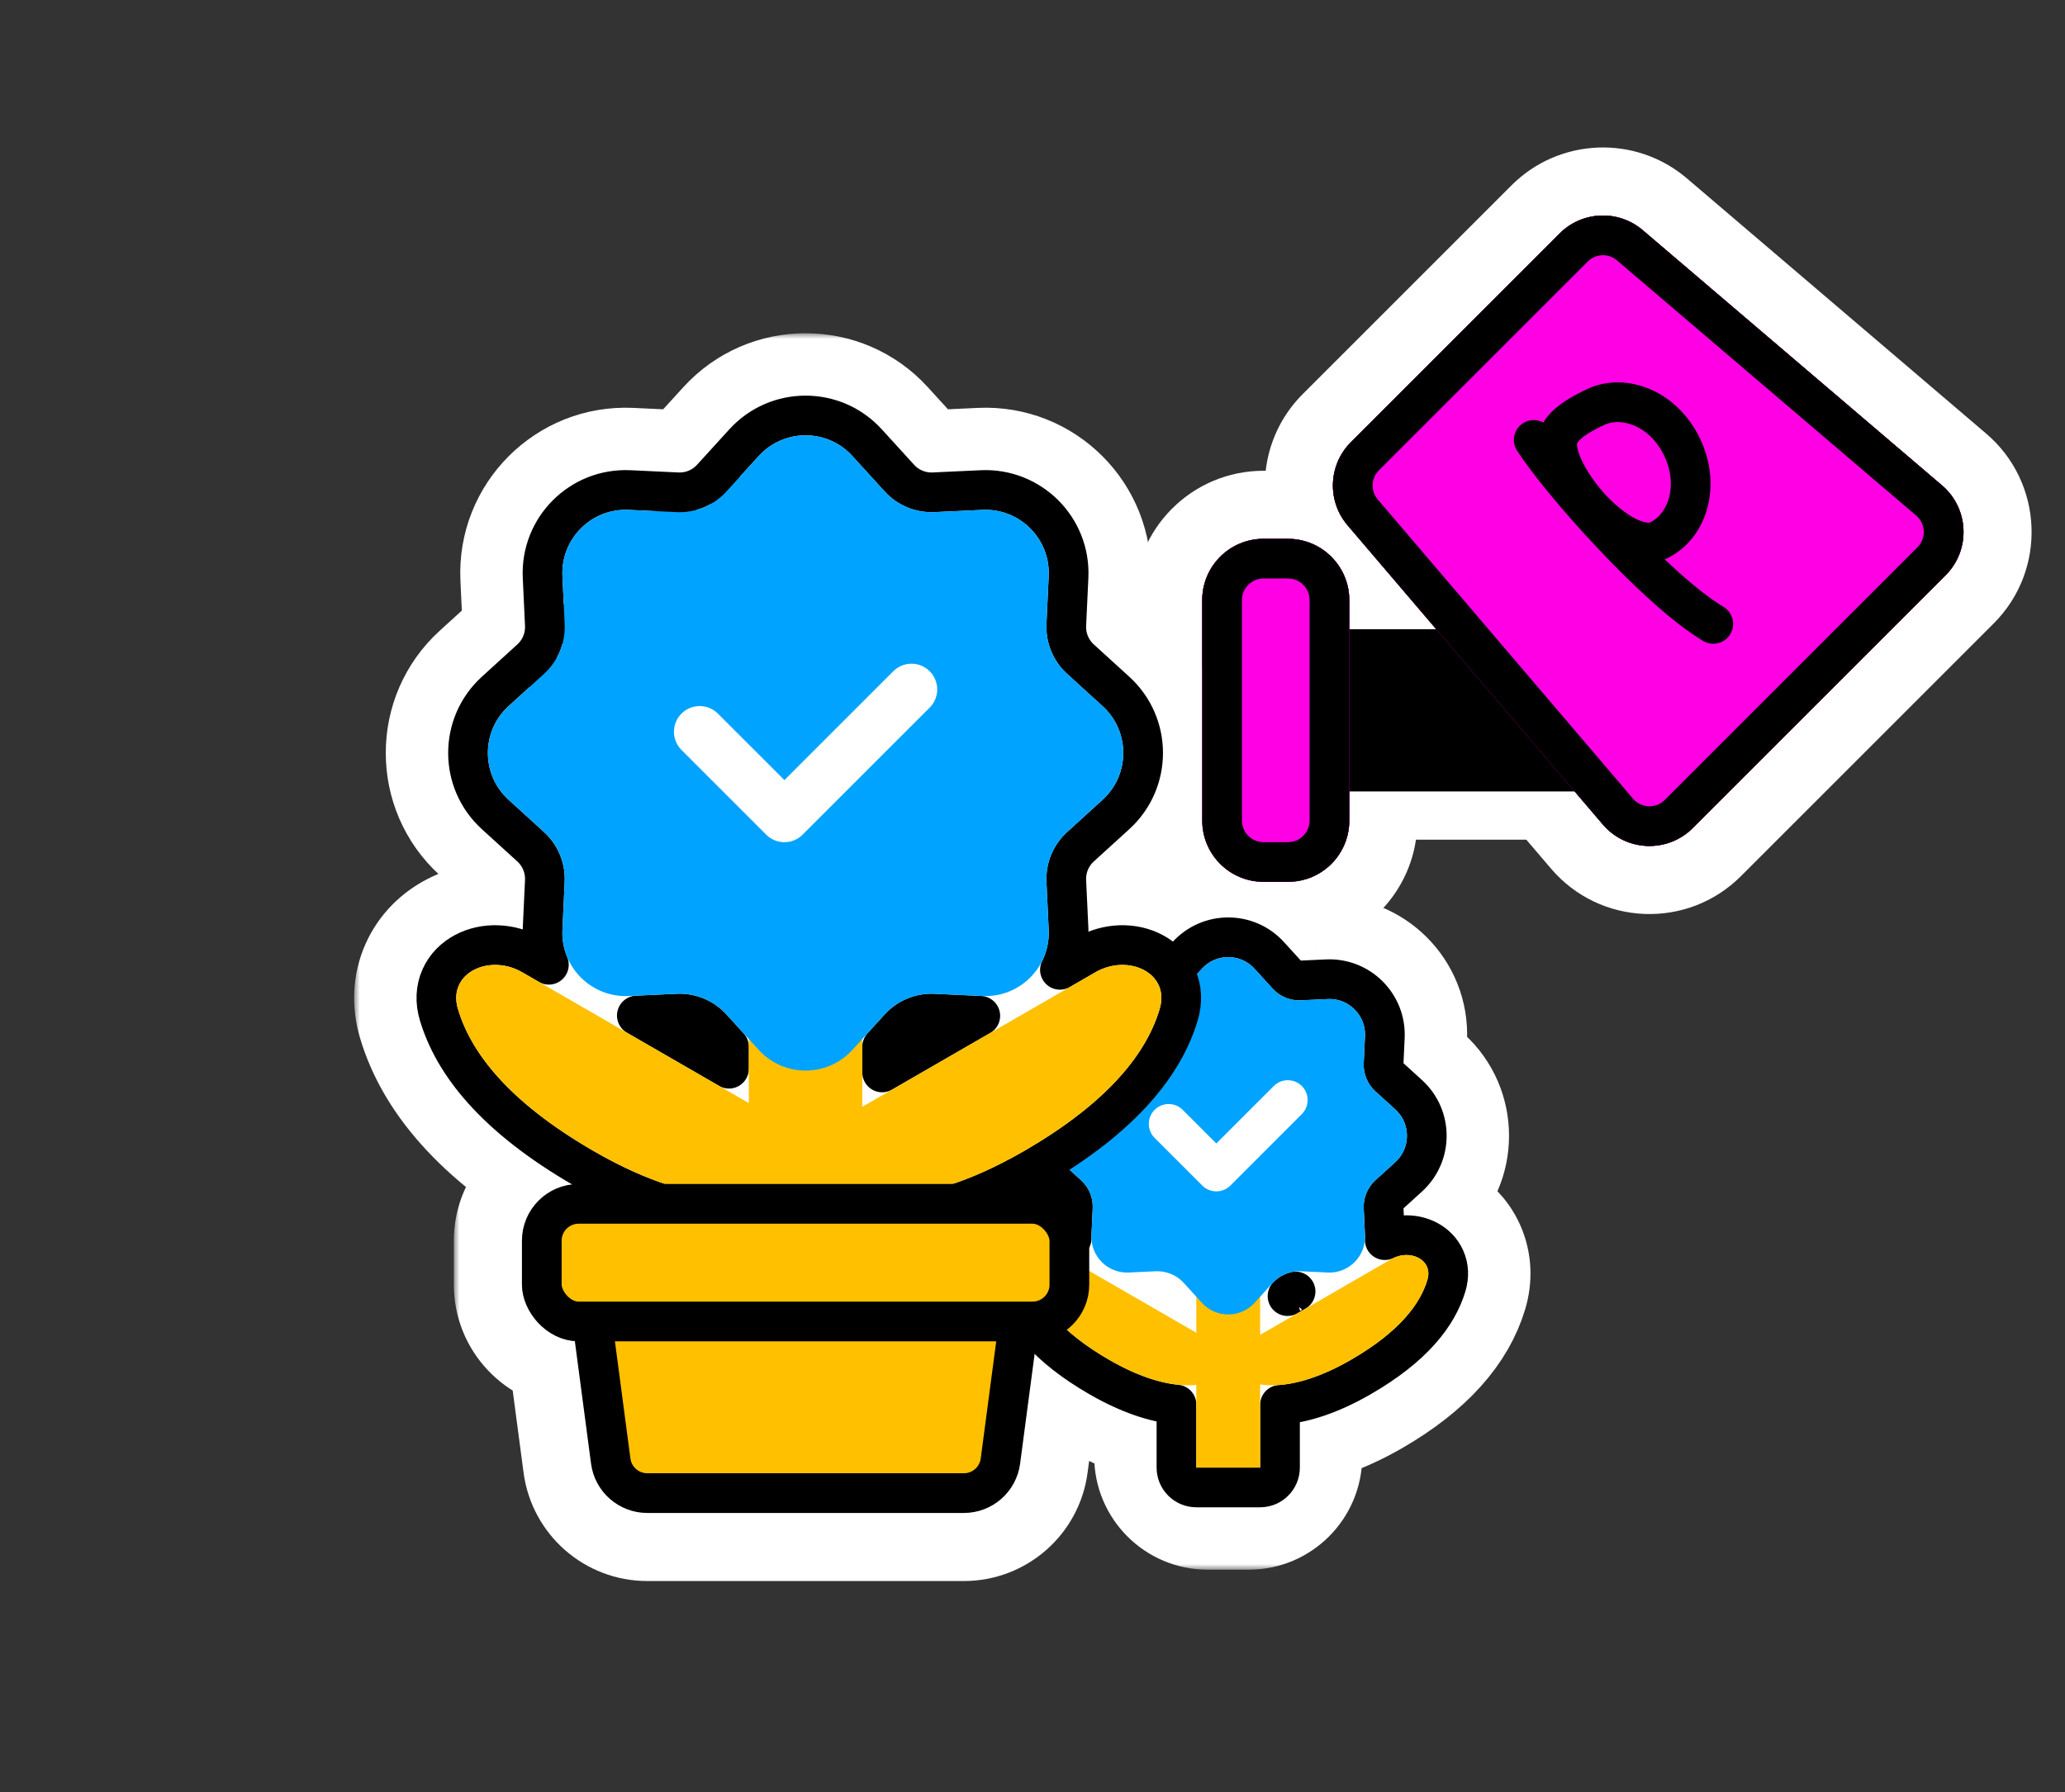 <svg width="182" height="158" viewBox="0 0 182 158" fill="none" xmlns="http://www.w3.org/2000/svg">
<rect x="0" y="0" width="182" height="158" fill="#333333" stroke="none"/>
<g clip-path="url(#clip0_95_8952)">
<path fill-rule="evenodd" clip-rule="evenodd" d="M175.054 38.225C180.115 42.541 180.42 50.256 175.717 54.959L153.437 77.239C148.733 81.943 141.019 81.637 136.702 76.576L134.522 74.021H124.797C123.985 79.52 119.245 83.741 113.52 83.741H111.36C105.064 83.741 99.96 78.637 99.96 72.341V52.901C99.96 46.605 105.064 41.501 111.36 41.501H111.552C111.835 39.024 112.929 36.627 114.817 34.74L133.218 16.339M117.509 42.218C117.354 43.649 117.769 45.133 118.769 46.306L128.079 57.221H118.92V52.901C118.92 50.975 117.913 49.286 116.396 48.33C115.563 47.804 114.577 47.501 113.52 47.501H111.36C108.378 47.501 105.96 49.918 105.96 52.901V72.341C105.96 75.323 108.378 77.741 111.36 77.741H113.52C116.502 77.741 118.92 75.323 118.92 72.341V68.021H137.291L141.267 72.683C143.312 75.08 146.966 75.225 149.194 72.997L171.474 50.717C173.702 48.489 173.557 44.834 171.16 42.79L144.783 20.291C142.64 18.464 139.452 18.59 137.46 20.582L119.059 38.983C118.157 39.885 117.637 41.033 117.509 42.218ZM133.218 16.339C137.422 12.134 144.153 11.868 148.677 15.726L175.054 38.225" fill="white"/>
<path d="M101 77.877L108.5 64.877L110.5 78.877L101 77.877Z" fill="white"/>
<mask id="path-3-outside-1_95_8952" maskUnits="userSpaceOnUse" x="31.211" y="29.377" width="81" height="98" fill="black">
<rect fill="white" x="31.211" y="29.377" width="81" height="98"/>
<path fill-rule="evenodd" clip-rule="evenodd" d="M66.871 40.201C69.086 37.77 72.913 37.77 75.128 40.201L77.976 43.329C79.095 44.558 80.704 45.224 82.365 45.147L86.59 44.949C89.876 44.796 92.582 47.501 92.428 50.787L92.23 55.013C92.153 56.673 92.819 58.282 94.048 59.401L97.176 62.249C99.608 64.464 99.608 68.291 97.176 70.505L94.048 73.354C92.819 74.473 92.153 76.082 92.23 77.743L92.428 81.968C92.582 85.253 89.876 87.959 86.59 87.806L82.365 87.608C80.704 87.531 79.095 88.197 77.976 89.426L75.999 91.596V97.573L96.546 85.71C99.433 84.044 103.162 85.767 102.205 88.96C101.101 92.646 97.933 97.034 90.224 101.485C84.074 105.035 79.321 105.838 75.999 105.344V118.377H65.999V105.415C62.713 105.74 58.152 104.837 52.345 101.485C44.636 97.034 41.468 92.646 40.364 88.96C39.407 85.767 43.137 84.044 46.023 85.71L65.999 97.244V91.596L64.023 89.426C62.904 88.197 61.295 87.531 59.635 87.608L55.409 87.806C52.124 87.959 49.418 85.253 49.571 81.968L49.769 77.743C49.846 76.082 49.18 74.473 47.951 73.354L44.824 70.505C42.392 68.291 42.392 64.464 44.824 62.249L47.951 59.401C49.18 58.282 49.846 56.673 49.769 55.013L49.571 50.787C49.418 47.501 52.124 44.796 55.409 44.949L59.635 45.147C61.295 45.224 62.904 44.558 64.023 43.329L66.871 40.201Z"/>
</mask>
<path d="M75.128 40.201L81.782 34.141L81.782 34.141L75.128 40.201ZM66.871 40.201L60.218 34.141L60.217 34.142L66.871 40.201ZM77.976 43.329L84.63 37.269L84.63 37.269L77.976 43.329ZM82.365 45.147L82.785 54.137L82.785 54.137L82.365 45.147ZM86.59 44.949L87.01 53.939L87.01 53.939L86.59 44.949ZM92.428 50.787L101.418 51.208L101.418 51.207L92.428 50.787ZM92.23 55.013L83.24 54.592L83.24 54.592L92.23 55.013ZM94.048 59.401L100.108 52.747L100.108 52.747L94.048 59.401ZM97.176 62.249L91.116 68.903L91.116 68.903L97.176 62.249ZM97.176 70.505L91.116 63.851L91.116 63.852L97.176 70.505ZM94.048 73.354L100.108 80.008L100.108 80.008L94.048 73.354ZM92.23 77.743L83.24 78.163L83.24 78.163L92.23 77.743ZM92.428 81.968L101.418 81.548L101.418 81.547L92.428 81.968ZM86.59 87.806L86.169 96.796L86.17 96.796L86.59 87.806ZM82.365 87.608L82.785 78.618L82.785 78.618L82.365 87.608ZM77.976 89.426L84.63 95.486L84.631 95.485L77.976 89.426ZM75.999 91.596L69.346 85.536C67.836 87.193 66.999 89.354 66.999 91.596H75.999ZM75.999 97.573H66.999C66.999 100.788 68.715 103.759 71.499 105.367C74.284 106.975 77.715 106.975 80.499 105.367L75.999 97.573ZM96.546 85.71L101.046 93.505H101.046L96.546 85.71ZM102.205 88.96L93.584 86.377V86.377L102.205 88.96ZM90.224 101.485L94.724 109.279L90.224 101.485ZM75.999 105.344L77.324 96.442C74.735 96.057 72.106 96.818 70.123 98.528C68.14 100.238 66.999 102.726 66.999 105.344H75.999ZM75.999 118.377V127.377C80.97 127.377 84.999 123.348 84.999 118.377H75.999ZM65.999 118.377H56.999C56.999 123.348 61.029 127.377 65.999 127.377V118.377ZM65.999 105.415H74.999C74.999 102.873 73.925 100.45 72.042 98.744C70.158 97.038 67.641 96.208 65.112 96.458L65.999 105.415ZM52.345 101.485L56.845 93.691L52.345 101.485ZM40.364 88.96L48.985 86.377V86.377L40.364 88.96ZM46.023 85.71L41.523 93.505H41.523L46.023 85.71ZM65.999 97.244L61.499 105.038C64.284 106.646 67.715 106.646 70.499 105.038C73.284 103.43 74.999 100.459 74.999 97.244H65.999ZM65.999 91.596H74.999C74.999 89.354 74.163 87.193 72.654 85.536L65.999 91.596ZM64.023 89.426L57.369 95.486L57.369 95.486L64.023 89.426ZM59.635 87.608L59.215 78.618L59.214 78.618L59.635 87.608ZM55.409 87.806L55.829 96.796L55.83 96.796L55.409 87.806ZM49.571 81.968L58.562 82.388L58.562 82.388L49.571 81.968ZM49.769 77.743L58.759 78.163V78.163L49.769 77.743ZM47.951 73.354L41.891 80.008L41.891 80.008L47.951 73.354ZM44.824 70.505L38.763 77.159L38.764 77.16L44.824 70.505ZM44.824 62.249L38.764 55.595L38.763 55.595L44.824 62.249ZM47.951 59.401L41.891 52.747L41.891 52.747L47.951 59.401ZM49.769 55.013L40.779 55.433L40.779 55.433L49.769 55.013ZM49.571 50.787L58.562 50.367L58.562 50.367L49.571 50.787ZM55.409 44.949L54.989 53.939L54.989 53.939L55.409 44.949ZM59.635 45.147L60.055 36.157L60.055 36.157L59.635 45.147ZM64.023 43.329L57.369 37.269L57.369 37.269L64.023 43.329ZM81.782 34.141C75.997 27.79 66.003 27.79 60.218 34.141L73.525 46.262C72.17 47.749 69.829 47.749 68.474 46.262L81.782 34.141ZM84.63 37.269L81.782 34.141L68.474 46.261L71.322 49.389L84.63 37.269ZM81.945 36.157C82.96 36.109 83.945 36.517 84.63 37.269L71.321 49.388C74.245 52.599 78.448 54.34 82.785 54.137L81.945 36.157ZM86.17 35.959L81.945 36.157L82.785 54.137L87.01 53.939L86.17 35.959ZM101.418 51.207C101.819 42.625 94.751 35.558 86.17 35.959L87.01 53.939C85 54.033 83.344 52.378 83.438 50.367L101.418 51.207ZM101.221 55.433L101.418 51.208L83.438 50.367L83.24 54.592L101.221 55.433ZM100.108 52.747C100.86 53.432 101.268 54.416 101.221 55.433L83.24 54.592C83.037 58.93 84.778 63.132 87.989 66.056L100.108 52.747ZM103.236 55.595L100.108 52.747L87.988 66.055L91.116 68.903L103.236 55.595ZM103.236 77.16C109.588 71.375 109.588 61.38 103.236 55.595L91.116 68.903C89.628 67.548 89.628 65.207 91.116 63.851L103.236 77.16ZM100.108 80.008L103.236 77.159L91.116 63.852L87.988 66.7L100.108 80.008ZM101.221 77.322C101.268 78.338 100.861 79.323 100.108 80.008L87.989 66.699C84.778 69.623 83.037 73.825 83.24 78.163L101.221 77.322ZM101.418 81.547L101.221 77.322L83.24 78.163L83.438 82.388L101.418 81.547ZM86.17 96.796C94.752 97.197 101.819 90.129 101.418 81.548L83.438 82.388C83.344 80.377 84.999 78.722 87.01 78.816L86.17 96.796ZM81.944 96.598L86.169 96.796L87.01 78.816L82.785 78.618L81.944 96.598ZM84.631 95.485C83.945 96.238 82.96 96.646 81.945 96.598L82.785 78.618C78.448 78.415 74.245 80.156 71.321 83.367L84.631 95.485ZM82.654 97.656L84.63 95.486L71.322 83.366L69.346 85.536L82.654 97.656ZM84.999 97.573V91.596H66.999V97.573H84.999ZM92.046 77.916L71.499 89.778L80.499 105.367L101.046 93.505L92.046 77.916ZM110.827 91.542C111.616 88.907 111.579 85.966 110.352 83.21C109.159 80.529 107.129 78.671 105.029 77.559C100.965 75.407 96.019 75.622 92.046 77.916L101.046 93.505C99.959 94.132 98.321 94.375 96.605 93.466C95.678 92.975 94.581 92.043 93.908 90.531C93.202 88.944 93.273 87.415 93.584 86.377L110.827 91.542ZM94.724 109.279C103.683 104.106 108.854 98.127 110.827 91.542L93.584 86.377C93.348 87.165 92.183 89.961 85.724 93.691L94.724 109.279ZM74.675 114.246C80.622 115.131 87.44 113.484 94.724 109.279L85.724 93.691C80.707 96.587 78.019 96.546 77.324 96.442L74.675 114.246ZM84.999 118.377V105.344H66.999V118.377H84.999ZM65.999 127.377H75.999V109.377H65.999V127.377ZM56.999 105.415V118.377H74.999V105.415H56.999ZM47.845 109.279C54.733 113.255 61.182 114.936 66.887 114.371L65.112 96.458C64.244 96.544 61.571 96.419 56.845 93.691L47.845 109.279ZM31.742 91.542C33.715 98.127 38.886 104.106 47.845 109.279L56.845 93.691C50.386 89.961 49.221 87.165 48.985 86.377L31.742 91.542ZM50.523 77.916C46.55 75.622 41.604 75.407 37.54 77.559C35.44 78.671 33.41 80.529 32.217 83.21C30.99 85.966 30.953 88.907 31.742 91.542L48.985 86.377C49.296 87.415 49.367 88.944 48.661 90.531C47.988 92.043 46.891 92.975 45.965 93.466C44.248 94.375 42.61 94.132 41.523 93.505L50.523 77.916ZM70.499 89.449L50.523 77.916L41.523 93.505L61.499 105.038L70.499 89.449ZM56.999 91.596V97.244H74.999V91.596H56.999ZM57.369 95.486L59.346 97.656L72.654 85.536L70.677 83.366L57.369 95.486ZM60.055 96.598C59.039 96.646 58.054 96.238 57.369 95.486L70.678 83.366C67.754 80.156 63.552 78.415 59.215 78.618L60.055 96.598ZM55.83 96.796L60.055 96.598L59.214 78.618L54.989 78.816L55.83 96.796ZM40.581 81.547C40.18 90.129 47.247 97.197 55.829 96.796L54.989 78.816C57 78.722 58.656 80.377 58.562 82.388L40.581 81.547ZM40.779 77.322L40.581 81.548L58.562 82.388L58.759 78.163L40.779 77.322ZM41.891 80.008C41.139 79.323 40.731 78.338 40.779 77.322L58.759 78.163C58.962 73.826 57.221 69.623 54.01 66.699L41.891 80.008ZM38.764 77.16L41.891 80.008L54.011 66.7L50.883 63.851L38.764 77.16ZM38.763 55.595C32.412 61.38 32.412 71.374 38.763 77.159L50.884 63.852C52.371 65.207 52.371 67.548 50.884 68.903L38.763 55.595ZM41.891 52.747L38.764 55.595L50.883 68.903L54.011 66.055L41.891 52.747ZM40.779 55.433C40.731 54.416 41.139 53.432 41.891 52.747L54.011 66.055C57.221 63.132 58.962 58.93 58.759 54.592L40.779 55.433ZM40.581 51.207L40.779 55.433L58.759 54.592L58.562 50.367L40.581 51.207ZM55.83 35.959C47.248 35.558 40.18 42.625 40.581 51.207L58.562 50.367C58.656 52.378 57 54.033 54.989 53.939L55.83 35.959ZM60.055 36.157L55.83 35.959L54.989 53.939L59.215 54.137L60.055 36.157ZM57.369 37.269C58.054 36.517 59.039 36.109 60.055 36.157L59.215 54.137C63.552 54.34 67.754 52.599 70.677 49.389L57.369 37.269ZM60.217 34.142L57.369 37.269L70.677 49.389L73.526 46.261L60.217 34.142Z" fill="white" mask="url(#path-3-outside-1_95_8952)"/>
<mask id="path-5-outside-2_95_8952" maskUnits="userSpaceOnUse" x="40" y="98.377" width="62" height="42" fill="black">
<rect fill="white" x="40" y="98.377" width="62" height="42"/>
<path fill-rule="evenodd" clip-rule="evenodd" d="M51 104.377C48.239 104.377 46 106.616 46 109.377V113.247C46 115.896 48.06 118.064 50.665 118.236L52.092 129.033C52.421 131.52 54.541 133.378 57.049 133.378H84.951C87.459 133.378 89.579 131.52 89.908 129.033L91.335 118.236C93.94 118.064 96 115.896 96 113.247V109.377C96 106.616 93.761 104.377 91 104.377H51Z"/>
</mask>
<path fill-rule="evenodd" clip-rule="evenodd" d="M51 104.377C48.239 104.377 46 106.616 46 109.377V113.247C46 115.896 48.06 118.064 50.665 118.236L52.092 129.033C52.421 131.52 54.541 133.378 57.049 133.378H84.951C87.459 133.378 89.579 131.52 89.908 129.033L91.335 118.236C93.94 118.064 96 115.896 96 113.247V109.377C96 106.616 93.761 104.377 91 104.377H51Z" fill="#FFC000"/>
<path d="M50.665 118.236L56.613 117.45L55.969 112.574L51.061 112.249L50.665 118.236ZM52.092 129.033L58.041 128.247L52.092 129.033ZM89.908 129.033L95.856 129.819V129.819L89.908 129.033ZM91.335 118.236L90.939 112.249L86.031 112.574L85.387 117.45L91.335 118.236ZM52 109.377C52 109.93 51.552 110.377 51 110.377V98.377C44.925 98.377 40 103.302 40 109.377H52ZM52 113.247V109.377H40V113.247H52ZM51.061 112.249C51.588 112.284 52 112.715 52 113.247H40C40 119.077 44.532 123.844 50.269 124.223L51.061 112.249ZM58.041 128.247L56.613 117.45L44.717 119.022L46.144 129.819L58.041 128.247ZM57.049 127.378C57.551 127.378 57.975 127.749 58.041 128.247L46.144 129.819C46.867 135.29 51.531 139.378 57.049 139.378V127.378ZM84.951 127.378H57.049V139.378H84.951V127.378ZM83.959 128.247C84.025 127.749 84.449 127.378 84.951 127.378V139.378C90.469 139.378 95.133 135.29 95.856 129.819L83.959 128.247ZM85.387 117.45L83.959 128.247L95.856 129.819L97.283 119.022L85.387 117.45ZM90 113.247C90 112.715 90.412 112.284 90.939 112.249L91.731 124.223C97.468 123.844 102 119.077 102 113.247H90ZM90 109.377V113.247H102V109.377H90ZM91 110.377C90.448 110.377 90 109.93 90 109.377H102C102 103.302 97.075 98.377 91 98.377V110.377ZM51 110.377H91V98.377H51V110.377Z" fill="white" mask="url(#path-5-outside-2_95_8952)"/>
<path d="M107.099 114.767L120.37 107.105C122.447 105.906 125.023 105.8 127.129 106.914C128.215 107.49 129.26 108.448 129.873 109.825C130.502 111.239 130.524 112.754 130.114 114.121C129.059 117.645 126.276 120.908 121.314 123.773C115.161 127.325 109.286 127.594 105.673 124.379C103.692 122.618 103.451 120.136 104.127 118.254C104.709 116.632 105.903 115.458 107.099 114.767Z" fill="#00A3FF" stroke="white" stroke-width="9"/>
<path d="M110.315 114.767L97.044 107.105C94.967 105.906 92.391 105.8 90.285 106.914C89.199 107.49 88.154 108.448 87.541 109.825C86.912 111.239 86.89 112.754 87.3 114.121C88.355 117.645 91.138 120.908 96.1 123.773C102.253 127.325 108.128 127.594 111.742 124.379C113.722 122.618 113.964 120.136 113.287 118.254C112.705 116.632 111.511 115.458 110.315 114.767Z" fill="#00A3FF" stroke="white" stroke-width="9"/>
<mask id="path-9-outside-3_95_8952" maskUnits="userSpaceOnUse" x="83.5" y="75.377" width="50" height="63" fill="black">
<rect fill="white" x="83.5" y="75.377" width="50" height="63"/>
<path fill-rule="evenodd" clip-rule="evenodd" d="M105.928 85.403C107.174 84.035 109.326 84.035 110.572 85.403L112.174 87.163C112.804 87.854 113.709 88.229 114.643 88.185L117.02 88.074C118.868 87.988 120.39 89.51 120.304 91.358L120.192 93.735C120.149 94.669 120.524 95.574 121.215 96.203L122.974 97.805C124.342 99.051 124.342 101.204 122.974 102.449L121.215 104.052C120.524 104.681 120.149 105.586 120.192 106.52L120.304 108.897C120.39 110.745 118.868 112.267 117.02 112.181L114.643 112.07C113.709 112.026 112.804 112.401 112.174 113.092L111.323 114.027C111.155 114.211 111.062 114.451 111.062 114.7V128.377C111.062 128.93 110.615 129.377 110.062 129.377H106.438C105.885 129.377 105.438 128.93 105.438 128.377V114.7C105.438 114.451 105.345 114.211 105.177 114.027L104.326 113.092C103.696 112.401 102.791 112.026 101.857 112.07L99.481 112.181C97.632 112.267 96.11 110.745 96.197 108.897L96.308 106.52C96.351 105.586 95.977 104.681 95.285 104.052L93.526 102.449C92.158 101.204 92.158 99.051 93.526 97.805L95.285 96.203C95.977 95.574 96.351 94.669 96.308 93.735L96.197 91.358C96.11 89.51 97.632 87.988 99.481 88.074L101.857 88.185C102.791 88.229 103.696 87.854 104.326 87.163L105.928 85.403Z"/>
</mask>
<path fill-rule="evenodd" clip-rule="evenodd" d="M105.928 85.403C107.174 84.035 109.326 84.035 110.572 85.403L112.174 87.163C112.804 87.854 113.709 88.229 114.643 88.185L117.02 88.074C118.868 87.988 120.39 89.51 120.304 91.358L120.192 93.735C120.149 94.669 120.524 95.574 121.215 96.203L122.974 97.805C124.342 99.051 124.342 101.204 122.974 102.449L121.215 104.052C120.524 104.681 120.149 105.586 120.192 106.52L120.304 108.897C120.39 110.745 118.868 112.267 117.02 112.181L114.643 112.07C113.709 112.026 112.804 112.401 112.174 113.092L111.323 114.027C111.155 114.211 111.062 114.451 111.062 114.7V128.377C111.062 128.93 110.615 129.377 110.062 129.377H106.438C105.885 129.377 105.438 128.93 105.438 128.377V114.7C105.438 114.451 105.345 114.211 105.177 114.027L104.326 113.092C103.696 112.401 102.791 112.026 101.857 112.07L99.481 112.181C97.632 112.267 96.11 110.745 96.197 108.897L96.308 106.52C96.351 105.586 95.977 104.681 95.285 104.052L93.526 102.449C92.158 101.204 92.158 99.051 93.526 97.805L95.285 96.203C95.977 95.574 96.351 94.669 96.308 93.735L96.197 91.358C96.11 89.51 97.632 87.988 99.481 88.074L101.857 88.185C102.791 88.229 103.696 87.854 104.326 87.163L105.928 85.403Z" fill="#00A3FF"/>
<path d="M110.572 85.403L117.226 79.344L117.226 79.343L110.572 85.403ZM105.928 85.403L99.274 79.343L99.274 79.344L105.928 85.403ZM112.174 87.163L118.829 81.103L118.828 81.103L112.174 87.163ZM114.643 88.185L115.063 97.175L115.063 97.175L114.643 88.185ZM117.02 88.074L117.44 97.064L117.44 97.064L117.02 88.074ZM120.304 91.358L129.294 91.778L129.294 91.778L120.304 91.358ZM120.192 93.735L111.202 93.314L111.202 93.314L120.192 93.735ZM121.215 96.203L127.275 89.549L127.275 89.549L121.215 96.203ZM122.974 97.805L116.914 104.459L116.914 104.46L122.974 97.805ZM122.974 102.449L116.914 95.795L116.914 95.795L122.974 102.449ZM121.215 104.052L127.274 110.706L127.275 110.706L121.215 104.052ZM120.192 106.52L111.202 106.94L111.202 106.941L120.192 106.52ZM120.304 108.897L129.294 108.477L129.294 108.476L120.304 108.897ZM117.02 112.181L116.599 121.171L116.599 121.171L117.02 112.181ZM114.643 112.07L115.063 103.08L115.063 103.079L114.643 112.07ZM112.174 113.092L118.828 119.152L118.829 119.152L112.174 113.092ZM104.326 113.092L97.672 119.152L97.672 119.152L104.326 113.092ZM101.857 112.07L101.437 103.08L101.437 103.08L101.857 112.07ZM99.481 112.181L99.901 121.171L99.901 121.171L99.481 112.181ZM96.197 108.897L105.187 109.317L105.187 109.317L96.197 108.897ZM96.308 106.52L105.298 106.94L105.298 106.94L96.308 106.52ZM95.285 104.052L89.225 110.706L89.226 110.706L95.285 104.052ZM93.526 102.449L87.466 109.103L87.466 109.104L93.526 102.449ZM93.526 97.805L87.466 91.151L87.466 91.151L93.526 97.805ZM95.285 96.203L89.225 89.549L89.225 89.549L95.285 96.203ZM96.308 93.735L87.317 94.155L87.317 94.155L96.308 93.735ZM96.197 91.358L105.187 90.938L105.187 90.938L96.197 91.358ZM99.481 88.074L99.06 97.064L99.06 97.064L99.481 88.074ZM101.857 88.185L102.277 79.195L102.277 79.195L101.857 88.185ZM104.326 87.163L97.672 81.103L97.672 81.103L104.326 87.163ZM105.177 114.027L111.831 107.967L105.177 114.027ZM111.323 114.027L104.669 107.967L111.323 114.027ZM117.226 79.343C112.41 74.055 104.09 74.055 99.274 79.343L112.582 91.464C110.258 94.015 106.242 94.015 103.918 91.464L117.226 79.343ZM118.828 81.103L117.226 79.344L103.918 91.463L105.52 93.222L118.828 81.103ZM114.223 79.195C115.965 79.114 117.654 79.812 118.829 81.103L105.52 93.222C107.954 95.895 111.453 97.344 115.063 97.175L114.223 79.195ZM116.599 79.084L114.223 79.195L115.063 97.175L117.44 97.064L116.599 79.084ZM129.294 91.778C129.628 84.633 123.744 78.75 116.599 79.084L117.44 97.064C113.992 97.225 111.152 94.386 111.313 90.938L129.294 91.778ZM129.183 94.155L129.294 91.778L111.313 90.937L111.202 93.314L129.183 94.155ZM127.275 89.549C128.565 90.724 129.264 92.412 129.183 94.155L111.202 93.314C111.033 96.925 112.482 100.424 115.155 102.858L127.275 89.549ZM129.034 91.151L127.275 89.549L115.155 102.857L116.914 104.459L129.034 91.151ZM129.034 109.104C134.322 104.288 134.322 95.967 129.034 91.151L116.914 104.46C114.362 102.135 114.362 98.12 116.914 95.795L129.034 109.104ZM127.275 110.706L129.034 109.104L116.914 95.795L115.155 97.397L127.275 110.706ZM129.183 106.1C129.264 107.842 128.565 109.531 127.274 110.706L115.156 97.397C112.482 99.831 111.033 103.33 111.202 106.94L129.183 106.1ZM129.294 108.476L129.183 106.1L111.202 106.941L111.313 109.318L129.294 108.476ZM116.599 121.171C123.744 121.505 129.628 115.621 129.294 108.477L111.313 109.317C111.152 105.869 113.992 103.03 117.44 103.191L116.599 121.171ZM114.222 121.06L116.599 121.171L117.44 103.191L115.063 103.08L114.222 121.06ZM118.829 119.152C117.654 120.442 115.965 121.141 114.223 121.06L115.063 103.079C111.452 102.911 107.954 104.359 105.519 107.033L118.829 119.152ZM117.977 120.087L118.828 119.152L105.52 107.032L104.669 107.967L117.977 120.087ZM102.062 114.7V128.377H120.062V114.7H102.062ZM110.062 120.377H106.438V138.377H110.062V120.377ZM114.438 128.377V114.7H96.438V128.377H114.438ZM97.672 119.152L98.523 120.087L111.831 107.967L110.98 107.032L97.672 119.152ZM102.277 121.06C100.535 121.141 98.846 120.442 97.672 119.152L110.98 107.033C108.546 104.36 105.048 102.911 101.437 103.08L102.277 121.06ZM99.901 121.171L102.278 121.06L101.437 103.08L99.06 103.191L99.901 121.171ZM87.206 108.477C86.873 115.621 92.756 121.505 99.901 121.171L99.06 103.191C102.509 103.03 105.348 105.869 105.187 109.317L87.206 108.477ZM87.317 106.1L87.206 108.477L105.187 109.317L105.298 106.94L87.317 106.1ZM89.226 110.706C87.935 109.531 87.236 107.842 87.317 106.1L105.298 106.94C105.467 103.33 104.018 99.831 101.345 97.397L89.226 110.706ZM87.466 109.104L89.225 110.706L101.345 97.397L99.586 95.795L87.466 109.104ZM87.466 91.151C82.178 95.967 82.178 104.287 87.466 109.103L99.586 95.796C102.138 98.12 102.138 102.135 99.586 104.459L87.466 91.151ZM89.225 89.549L87.466 91.151L99.586 104.46L101.345 102.857L89.225 89.549ZM87.317 94.155C87.236 92.412 87.935 90.724 89.225 89.549L101.345 102.857C104.018 100.424 105.467 96.925 105.298 93.314L87.317 94.155ZM87.206 91.778L87.317 94.155L105.298 93.314L105.187 90.938L87.206 91.778ZM99.901 79.084C92.756 78.75 86.873 84.633 87.206 91.778L105.187 90.938C105.348 94.386 102.508 97.225 99.06 97.064L99.901 79.084ZM102.277 79.195L99.901 79.084L99.06 97.064L101.437 97.175L102.277 79.195ZM97.672 81.103C98.847 79.813 100.535 79.114 102.277 79.195L101.437 97.175C105.048 97.344 108.546 95.895 110.98 93.222L97.672 81.103ZM99.274 79.344L97.672 81.103L110.98 93.222L112.582 91.463L99.274 79.344ZM114.438 114.7C114.438 112.209 113.508 109.808 111.831 107.967L98.523 120.087C97.181 118.613 96.438 116.693 96.438 114.7H114.438ZM106.438 120.377C110.856 120.377 114.438 123.959 114.438 128.377H96.438C96.438 133.9 100.915 138.377 106.438 138.377V120.377ZM102.062 128.377C102.062 123.959 105.644 120.377 110.062 120.377V138.377C115.585 138.377 120.062 133.9 120.062 128.377H102.062ZM104.669 107.967C102.992 109.808 102.062 112.209 102.062 114.7H120.062C120.062 116.693 119.319 118.614 117.977 120.087L104.669 107.967Z" fill="white" mask="url(#path-9-outside-3_95_8952)"/>
<path d="M104.635 84.225L104.634 84.225L103.032 85.984L104.305 87.144L103.032 85.984C102.754 86.29 102.353 86.456 101.939 86.437L99.563 86.326C99.563 86.326 99.563 86.326 99.563 86.326C96.684 86.191 94.314 88.561 94.449 91.44C94.449 91.44 94.449 91.44 94.449 91.44L94.56 93.816C94.579 94.23 94.413 94.631 94.107 94.909L95.285 96.203L94.107 94.909L92.348 96.511L92.348 96.511C90.218 98.452 90.218 101.803 92.348 103.743L92.348 103.743L94.107 105.345L94.107 105.345C94.413 105.624 94.579 106.025 94.56 106.439L94.449 108.815C94.449 108.815 94.449 108.815 94.449 108.815C94.443 108.94 94.442 109.063 94.445 109.185C93.288 108.739 92.01 108.799 90.98 109.345C90.355 109.675 89.789 110.207 89.461 110.943C89.127 111.694 89.1 112.526 89.341 113.332C90.131 115.97 92.302 118.747 96.882 121.391C99.459 122.879 101.737 123.626 103.688 123.819V129.377C103.688 130.344 104.471 131.127 105.438 131.127H111.063C112.029 131.127 112.813 130.344 112.813 129.377V123.847C114.834 123.706 117.222 122.96 119.939 121.391C124.519 118.747 126.69 115.97 127.48 113.332C127.722 112.526 127.695 111.694 127.36 110.943C127.032 110.207 126.466 109.675 125.842 109.345C124.713 108.747 123.288 108.732 122.05 109.326C122.059 109.158 122.06 108.988 122.052 108.815L122.052 108.815L121.941 106.439C121.941 106.439 121.941 106.439 121.941 106.438C121.922 106.025 122.088 105.624 122.394 105.346L122.394 105.345L124.153 103.743C124.153 103.743 124.153 103.743 124.153 103.743C126.283 101.803 126.283 98.452 124.153 96.511L122.394 94.909L122.394 94.909C122.087 94.631 121.922 94.23 121.941 93.816C121.941 93.816 121.941 93.816 121.941 93.816L122.052 91.44L122.052 91.44C122.186 88.561 119.816 86.191 116.938 86.326C116.938 86.326 116.938 86.326 116.938 86.326L114.562 86.437C114.148 86.456 113.747 86.29 113.468 85.984L113.468 85.984L111.866 84.225L111.866 84.225C109.926 82.095 106.575 82.095 104.635 84.225ZM113.478 114.26C113.67 114.054 113.917 113.913 114.186 113.851L113.478 114.26Z" fill="white" stroke="black" stroke-width="3.5" stroke-linecap="round" stroke-linejoin="round"/>
<path d="M122.62 111.002L109.349 118.665C108.426 119.197 107.867 120.309 108.663 121.017C110.149 122.339 113.641 123.007 119.064 119.876C123.4 117.372 125.182 114.904 125.803 112.83C126.341 111.034 124.244 110.065 122.62 111.002Z" fill="#FFC000"/>
<path d="M94.201 111.002L107.472 118.665C108.395 119.197 108.953 120.309 108.157 121.017C106.671 122.339 103.18 123.007 97.757 119.876C93.42 117.372 91.638 114.904 91.017 112.83C90.479 111.034 92.577 110.065 94.201 111.002Z" fill="#FFC000"/>
<path d="M105.438 104.627C105.438 103.074 106.697 101.815 108.25 101.815C109.803 101.815 111.062 103.074 111.062 104.627V129.377H105.438V104.627Z" fill="#FFC000"/>
<path d="M105.928 85.403C107.174 84.035 109.326 84.035 110.572 85.403L112.174 87.163C112.804 87.854 113.709 88.229 114.643 88.185L117.02 88.074C118.868 87.988 120.39 89.51 120.304 91.358L120.192 93.735C120.149 94.669 120.524 95.574 121.215 96.203L122.974 97.805C124.342 99.051 124.342 101.204 122.974 102.449L121.215 104.052C120.524 104.681 120.149 105.586 120.192 106.52L120.304 108.897C120.39 110.745 118.868 112.267 117.02 112.181L114.643 112.07C113.709 112.026 112.804 112.401 112.174 113.092L110.572 114.851C109.326 116.219 107.174 116.219 105.928 114.851L104.326 113.092C103.696 112.401 102.791 112.026 101.857 112.07L99.481 112.181C97.632 112.267 96.11 110.745 96.197 108.897L96.308 106.52C96.351 105.586 95.977 104.681 95.285 104.052L93.526 102.449C92.158 101.204 92.158 99.051 93.526 97.805L95.285 96.203C95.977 95.574 96.351 94.669 96.308 93.735L96.197 91.358C96.11 89.51 97.632 87.988 99.481 88.074L101.857 88.185C102.791 88.229 103.696 87.854 104.326 87.163L105.928 85.403Z" fill="#00A3FF"/>
<path d="M103.001 99.077L107.201 103.277L113.501 96.977" stroke="white" stroke-width="3.5" stroke-linecap="round" stroke-linejoin="round"/>
<path d="M65.578 39.023L65.577 39.023L62.729 42.15L64.023 43.329L62.729 42.15C61.961 42.994 60.856 43.452 59.716 43.398L59.634 45.147L59.716 43.398L55.491 43.201C51.175 42.999 47.621 46.553 47.823 50.869L48.02 55.094L49.765 55.013L48.02 55.094C48.074 56.234 47.616 57.339 46.772 58.107L47.951 59.401L46.772 58.107L43.645 60.955L43.645 60.956C40.451 63.865 40.451 68.89 43.645 71.799L43.645 71.799L46.772 74.647L46.772 74.647C47.616 75.416 48.074 76.52 48.02 77.661L47.823 81.886C47.77 83.01 47.972 84.081 48.376 85.049L46.898 84.195C44.962 83.078 42.668 83.047 40.933 83.966C40.052 84.433 39.281 85.167 38.84 86.159C38.391 87.166 38.341 88.307 38.687 89.462C39.96 93.712 43.517 98.409 51.47 103.001C56.51 105.91 60.786 107.123 64.249 107.221V118.377C64.249 119.344 65.033 120.127 65.999 120.127H75.999C76.966 120.127 77.749 119.344 77.749 118.377V107.227C81.311 107.252 85.781 106.071 91.099 103.001C99.052 98.409 102.609 93.712 103.882 89.462C104.228 88.307 104.177 87.166 103.729 86.159C103.287 85.167 102.517 84.433 101.636 83.966C99.9 83.047 97.606 83.078 95.671 84.195L93.418 85.496C93.957 84.416 94.237 83.186 94.176 81.886L94.176 81.886L93.978 77.661C93.978 77.661 93.978 77.661 93.978 77.661C93.925 76.52 94.383 75.416 95.226 74.648L95.227 74.647L98.354 71.799C98.354 71.799 98.354 71.799 98.354 71.799C101.548 68.89 101.548 63.864 98.354 60.955L95.227 58.107L95.226 58.107C94.382 57.339 93.925 56.234 93.978 55.094L94.176 50.869L94.176 50.869C94.378 46.553 90.823 42.999 86.508 43.201L82.283 43.398C81.142 43.452 80.038 42.994 79.27 42.151L79.269 42.15L76.421 39.023L76.421 39.023C73.512 35.829 68.487 35.829 65.578 39.023ZM64.249 94.213L56.128 89.524L59.716 89.356C60.856 89.303 61.961 89.76 62.729 90.604L62.729 90.604L64.249 92.273V94.213ZM86.398 89.549L77.749 94.542V92.273L79.269 90.604L79.27 90.604C80.038 89.76 81.142 89.303 82.283 89.356C82.283 89.356 82.283 89.356 82.283 89.356L86.398 89.549Z" fill="white" stroke="black" stroke-width="3.5" stroke-linecap="round" stroke-linejoin="round"/>
<path d="M96.546 85.71L72.953 99.332C71.312 100.279 70.319 102.255 71.734 103.514C74.376 105.865 80.583 107.051 90.224 101.485C97.934 97.034 101.101 92.646 102.205 88.96C103.162 85.766 99.433 84.044 96.546 85.71Z" fill="#FFC000"/>
<path d="M46.023 85.71L69.617 99.332C71.257 100.279 72.25 102.255 70.835 103.514C68.193 105.865 61.986 107.051 52.346 101.485C44.636 97.034 41.468 92.646 40.364 88.96C39.407 85.766 43.137 84.044 46.023 85.71Z" fill="#FFC000"/>
<path d="M65.999 74.377C65.999 71.616 68.238 69.377 70.999 69.377C73.761 69.377 75.999 71.616 75.999 74.377V118.377H65.999V74.377Z" fill="#FFC000"/>
<path d="M66.871 40.201C69.086 37.77 72.913 37.77 75.128 40.201L77.976 43.329C79.095 44.558 80.704 45.224 82.365 45.147L86.59 44.949C89.876 44.796 92.582 47.501 92.428 50.787L92.23 55.013C92.153 56.673 92.819 58.282 94.048 59.401L97.176 62.249C99.608 64.464 99.608 68.291 97.176 70.505L94.048 73.354C92.819 74.473 92.153 76.082 92.23 77.743L92.428 81.968C92.582 85.253 89.876 87.959 86.59 87.806L82.365 87.608C80.704 87.531 79.095 88.197 77.976 89.426L75.128 92.553C72.913 94.986 69.086 94.986 66.871 92.553L64.023 89.426C62.904 88.197 61.295 87.531 59.635 87.608L55.409 87.806C52.123 87.959 49.418 85.253 49.571 81.968L49.769 77.743C49.846 76.082 49.18 74.473 47.951 73.354L44.824 70.505C42.392 68.291 42.392 64.464 44.824 62.249L47.951 59.401C49.18 58.282 49.846 56.673 49.769 55.013L49.571 50.787C49.418 47.501 52.123 44.796 55.409 44.949L59.635 45.147C61.295 45.224 62.904 44.558 64.023 43.329L66.871 40.201Z" fill="#00A3FF"/>
<path d="M61.667 64.511L69.134 71.977L80.334 60.777" stroke="white" stroke-width="4.536" stroke-linecap="round" stroke-linejoin="round"/>
<path fill-rule="evenodd" clip-rule="evenodd" d="M171.16 42.79C173.557 44.834 173.702 48.489 171.474 50.717L149.194 72.997C146.966 75.225 143.312 75.08 141.267 72.683L137.291 68.021H118.92V72.341C118.92 75.323 116.502 77.74 113.52 77.74H111.36C108.378 77.74 105.96 75.323 105.96 72.341V52.901C105.96 49.918 108.378 47.501 111.36 47.501H113.52C116.502 47.501 118.92 49.918 118.92 52.901V57.221H128.079L118.769 46.306C116.941 44.163 117.068 40.974 119.059 38.983L137.46 20.582C139.452 18.59 142.64 18.464 144.783 20.291L171.16 42.79Z" fill="black"/>
<path d="M116.76 68.02C113.778 68.02 111.36 65.602 111.36 62.62C111.36 59.638 113.778 57.22 116.76 57.22L149.16 57.22V68.02L116.76 68.02Z" fill="black"/>
<path fill-rule="evenodd" clip-rule="evenodd" d="M116.76 69.77C112.812 69.77 109.61 66.569 109.61 62.62C109.61 58.671 112.812 55.47 116.76 55.47L150.91 55.47V69.77L116.76 69.77ZM113.11 62.62C113.11 64.636 114.745 66.27 116.76 66.27L147.41 66.27V58.97L116.76 58.97C114.745 58.97 113.11 60.604 113.11 62.62Z" fill="black"/>
<path d="M111.36 77.74C108.378 77.74 105.96 75.323 105.96 72.34V52.9C105.96 49.918 108.378 47.5 111.36 47.5H113.52C116.502 47.5 118.92 49.918 118.92 52.9V72.34C118.92 75.323 116.502 77.74 113.52 77.74H111.36Z" fill="#FF00E5"/>
<path fill-rule="evenodd" clip-rule="evenodd" d="M109.46 52.9V72.34C109.46 73.39 110.311 74.24 111.36 74.24H113.52C114.569 74.24 115.42 73.39 115.42 72.34V52.9C115.42 51.851 114.569 51 113.52 51H111.36C110.311 51 109.46 51.851 109.46 52.9ZM105.96 72.34C105.96 75.323 108.378 77.74 111.36 77.74H113.52C116.502 77.74 118.92 75.323 118.92 72.34V52.9C118.92 49.918 116.502 47.5 113.52 47.5H111.36C108.378 47.5 105.96 49.918 105.96 52.9V72.34Z" fill="black"/>
<path d="M171.16 42.79C173.557 44.834 173.702 48.489 171.474 50.717L149.194 72.997C146.966 75.225 143.312 75.08 141.267 72.683L118.769 46.306C116.941 44.163 117.068 40.974 119.059 38.983L137.46 20.582C139.452 18.59 142.64 18.464 144.783 20.292L171.16 42.79Z" fill="#FF00E5"/>
<path d="M135.178 38.781C137.579 42.508 146 52 151 55" stroke="black" stroke-width="3.5" stroke-linecap="round"/>
<path d="M148.279 39.47C146.649 36 143.122 34.71 140.628 35.882C138.884 36.701 137.931 37.426 137.515 38.148C137.193 38.706 137.012 39.592 137.832 41.338C138.679 43.14 140.264 45.123 142.01 46.434C143.851 47.816 145.289 48.055 146.154 47.649C148.649 46.477 149.908 42.939 148.279 39.47Z" stroke="black" stroke-width="3.5"/>
<path fill-rule="evenodd" clip-rule="evenodd" d="M146.719 70.522L168.999 48.242C169.783 47.458 169.732 46.172 168.889 45.453L142.512 22.954C141.758 22.311 140.636 22.356 139.935 23.057L121.534 41.458C120.833 42.158 120.789 43.28 121.432 44.034L143.93 70.411C144.65 71.255 145.935 71.306 146.719 70.522ZM171.474 50.717C173.702 48.489 173.557 44.834 171.16 42.79L144.783 20.292C142.64 18.464 139.452 18.59 137.46 20.582L119.059 38.983C117.068 40.974 116.941 44.163 118.769 46.306L141.267 72.683C143.312 75.08 146.966 75.225 149.194 72.997L171.474 50.717Z" fill="black"/>
<path d="M51.482 111.064C51.225 109.117 52.74 107.388 54.704 107.388H87.296C89.26 107.388 90.775 109.117 90.518 111.064L88.173 128.803C87.959 130.42 86.581 131.627 84.951 131.627H57.049C55.419 131.627 54.041 130.42 53.827 128.803L51.482 111.064Z" fill="#FFC000" stroke="black" stroke-width="3.5"/>
<rect x="47.75" y="106.127" width="46.5" height="10.37" rx="3.25" fill="#FFC000" stroke="black" stroke-width="3.5"/>
</g>
<defs>
<clipPath id="clip0_95_8952">
<rect width="182" height="158" fill="white"/>
</clipPath>
</defs>
</svg>
